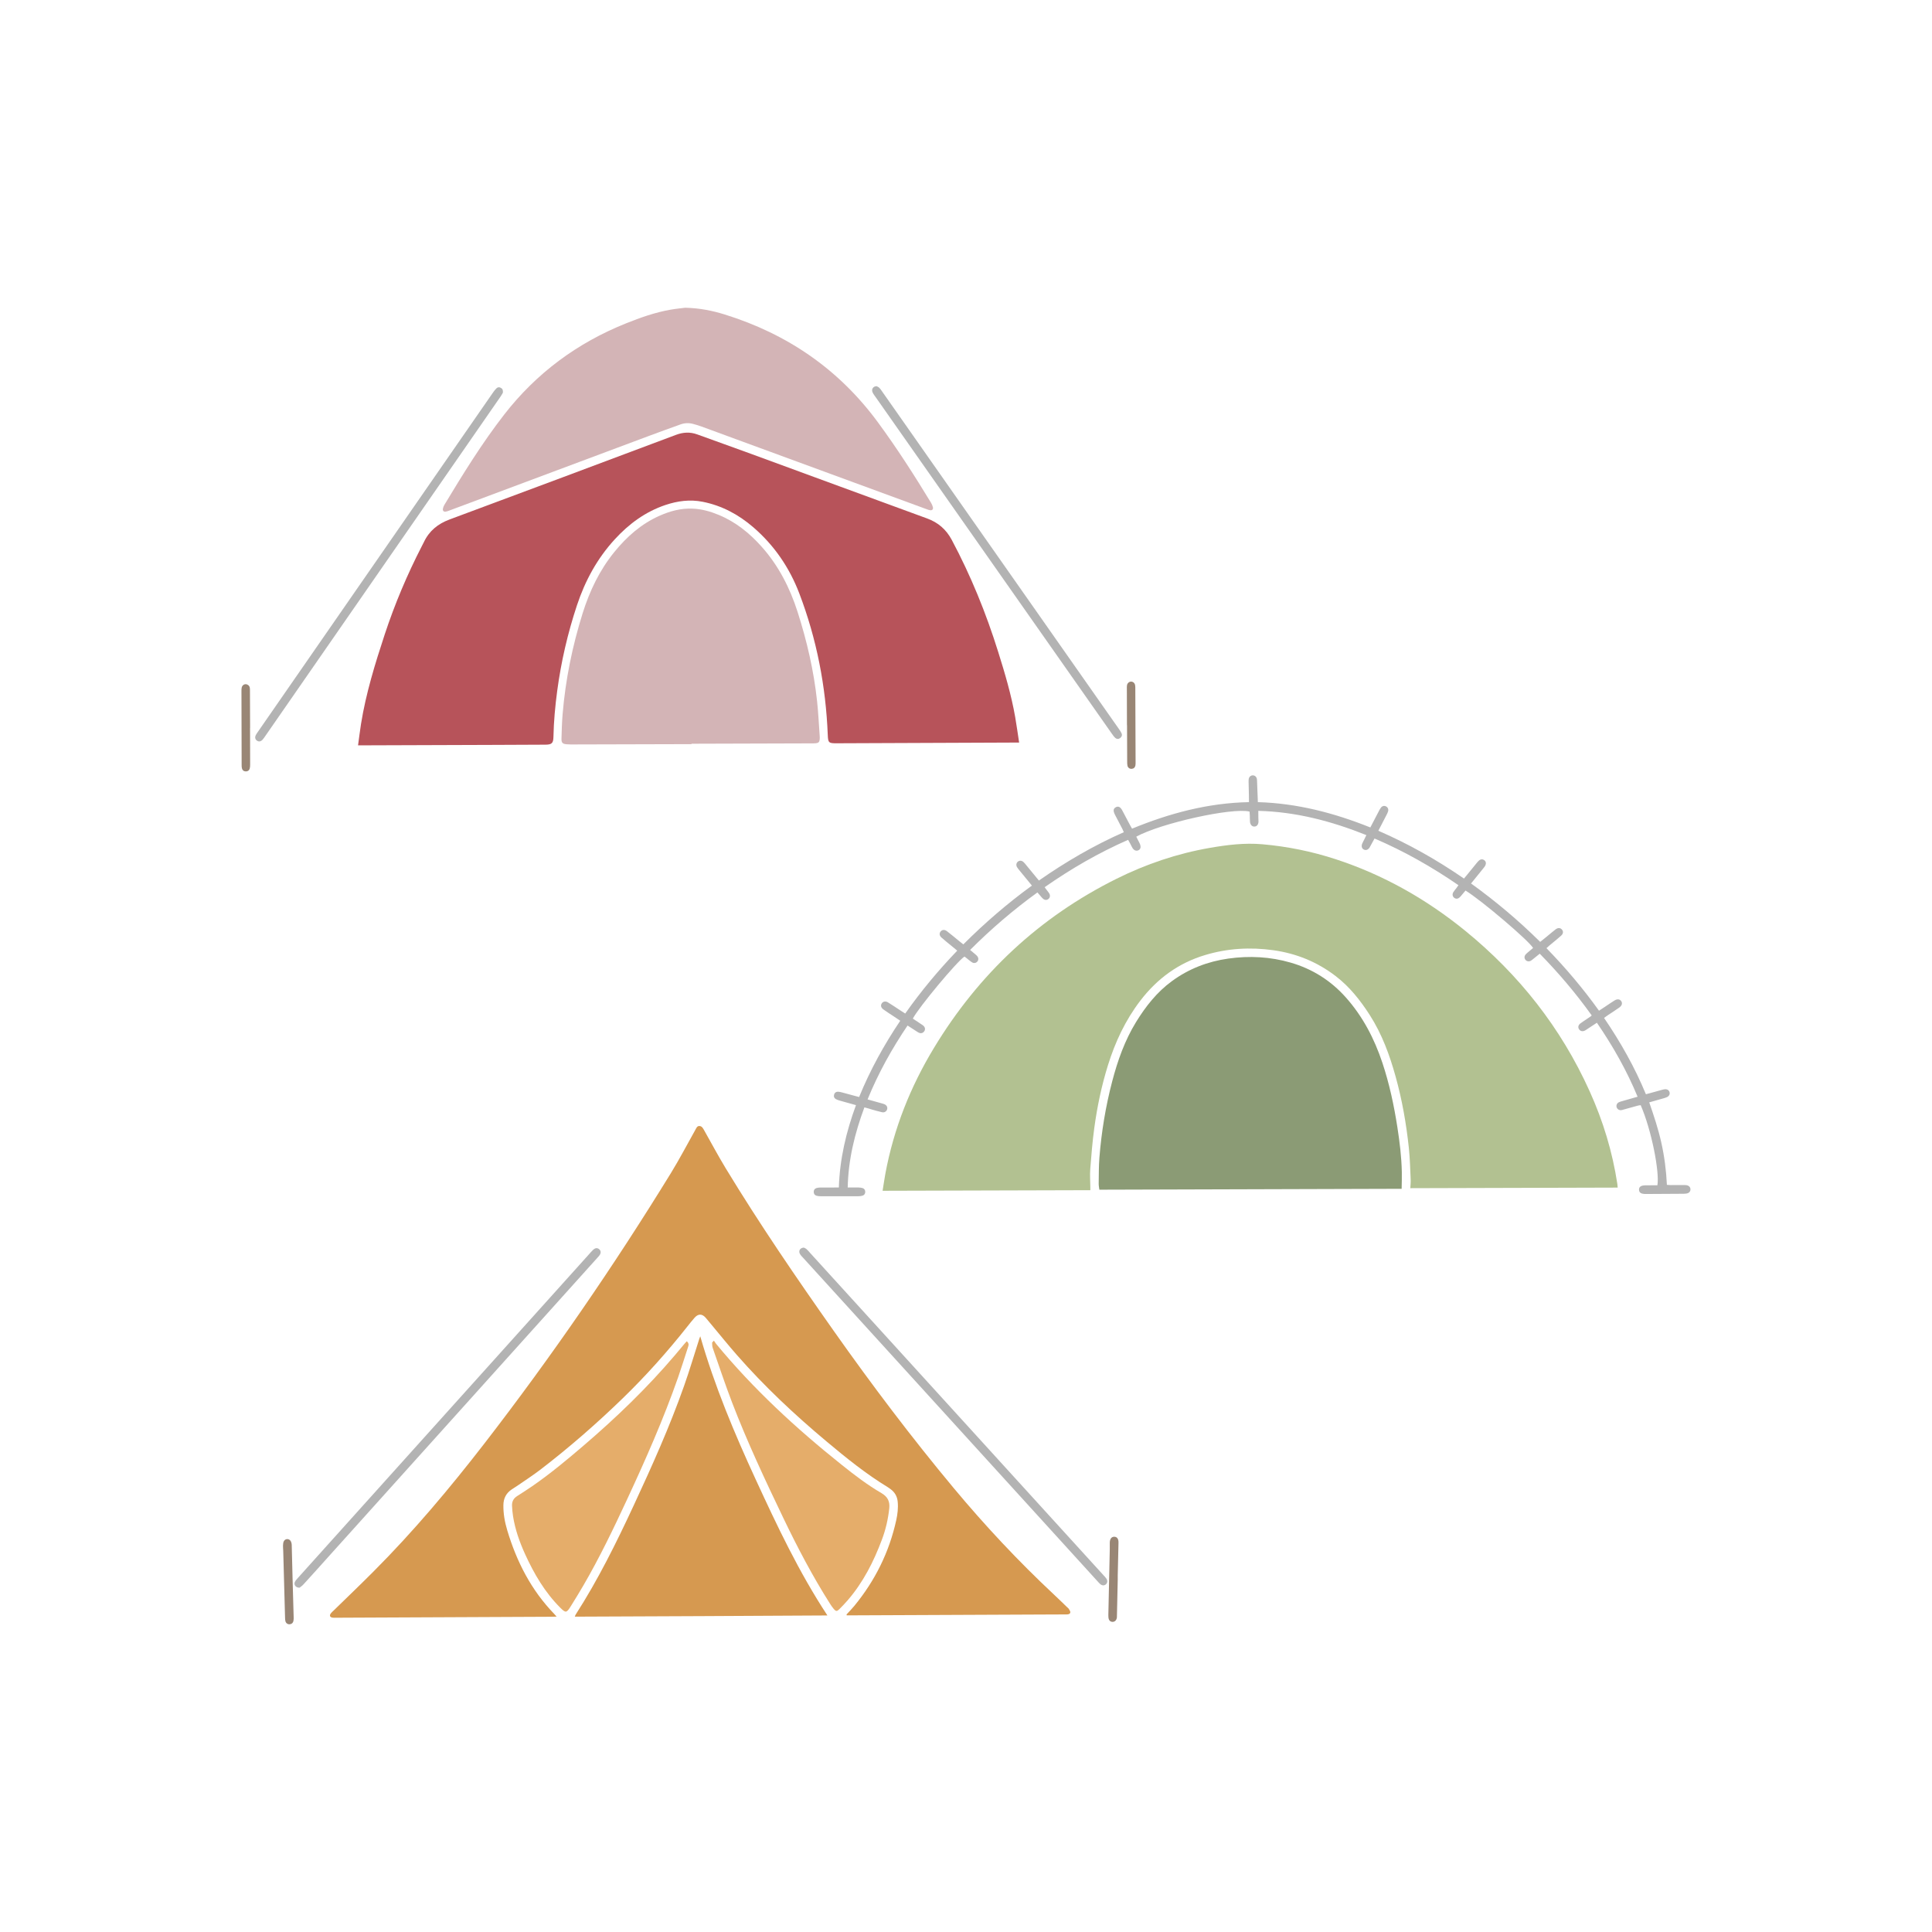 <?xml version="1.0" encoding="utf-8"?>
<!-- Generator: Adobe Illustrator 24.3.0, SVG Export Plug-In . SVG Version: 6.00 Build 0)  -->
<svg version="1.1" id="Calque_1" xmlns="http://www.w3.org/2000/svg" xmlns:xlink="http://www.w3.org/1999/xlink" x="0px" y="0px"
	 viewBox="0 0 432 432" style="enable-background:new 0 0 432 432;" xml:space="preserve">
<style type="text/css">
	.st0{fill:#8B9B75;}
	.st1{fill:#CCCCCC;}
	.st2{fill:#74AFC4;}
	.st3{fill:#B7535A;}
	.st4{fill:#5F6852;}
	.st5{fill:#B2C191;}
	.st6{fill:#998675;}
	.st7{fill:#E5AE6C;}
	.st8{fill:#736357;}
	.st9{fill:#E6E6E6;}
	.st10{fill:#999999;}
	.st11{fill:#C69C6D;}
	.st12{fill:#CCE0E5;}
	.st13{fill:#E0CACC;}
	.st14{fill:#EACAA4;}
	.st15{fill:#B3B3B3;}
	.st16{fill:#D69950;}
	.st17{fill:#E5AD6A;}
	.st18{fill:#D3B4B6;}
	.st19{fill:#E8A34F;}
	.st20{fill:#808080;}
	.st21{fill:#534741;}
	.st22{fill:#5D808C;}
	.st23{fill:#F9C132;}
	.st24{fill:#6C755F;}
	.st25{fill:#95AEB7;}
	.st26{fill:#C79C52;}
	.st27{fill:#DD9F54;}
	.st28{fill:#748B91;}
	.st29{fill:#9BC2CC;}
	.st30{fill:#AD868A;}
	.st31{fill:#727C62;}
	.st32{fill:#666666;}
	.st33{fill:#F9A332;}
	.st34{fill:#CCD3BA;}
	.st35{fill:#C7B299;}
	.st36{fill:#4D4D4D;}
	.st37{fill:#333333;}
	.st38{fill:none;}
	.st39{fill:#879193;}
	.st40{fill:#E09F51;}
	.st41{fill:#869372;}
</style>
<g>
	<g>
		<path class="st15" d="M66.99,355.01c-0.87,0.03-1.35-0.67-1.06-1.28c0.14-0.3,0.38-0.56,0.6-0.81
			c6.98-7.76,13.96-15.53,20.94-23.29c14.74-16.39,29.49-32.78,44.23-49.17c0.31-0.34,0.6-0.7,0.94-1.01
			c0.46-0.43,0.93-0.46,1.32-0.14c0.43,0.35,0.47,0.86,0.08,1.39c-0.14,0.2-0.32,0.37-0.48,0.56
			c-19.96,22.19-39.92,44.37-59.88,66.56c-1.93,2.15-3.85,4.3-5.8,6.43C67.59,354.58,67.21,354.83,66.99,355.01z"/>
		<path class="st15" d="M179.75,278.97c0.12,0.06,0.38,0.16,0.58,0.33c0.28,0.24,0.52,0.52,0.76,0.8
			c14.47,15.89,28.93,31.79,43.4,47.68c7.42,8.15,14.84,16.3,22.26,24.45c0.23,0.25,0.47,0.5,0.65,0.77
			c0.3,0.45,0.23,0.94-0.11,1.25c-0.36,0.32-0.81,0.33-1.25-0.03c-0.21-0.17-0.39-0.39-0.58-0.59
			c-21.95-24.11-43.89-48.22-65.84-72.34c-0.25-0.27-0.52-0.53-0.71-0.84C178.46,279.79,178.85,278.99,179.75,278.97z"/>
		<path class="st6" d="M65.42,352.99c0.09,3.32,0.17,5.93,0.24,8.54c0.01,0.31,0.02,0.62-0.05,0.92c-0.09,0.43-0.37,0.7-0.83,0.74
			c-0.46,0.03-0.83-0.22-0.96-0.69c-0.06-0.23-0.07-0.48-0.08-0.73c-0.14-5-0.27-10-0.41-15c-0.01-0.4-0.07-0.8-0.05-1.19
			c0.02-0.33,0.04-0.69,0.19-0.97c0.32-0.6,1.17-0.62,1.52-0.04c0.15,0.25,0.23,0.57,0.24,0.87
			C65.31,348.19,65.37,350.95,65.42,352.99z"/>
		<path class="st6" d="M249.93,353.21c-0.06,2.7-0.12,5.4-0.18,8.1c0,0.12,0,0.25-0.01,0.37c-0.09,0.63-0.48,1-1.02,0.97
			c-0.5-0.03-0.81-0.36-0.87-1c-0.03-0.33-0.02-0.67-0.01-1.01c0.1-4.75,0.21-9.51,0.31-14.26c0.01-0.49-0.01-0.98,0-1.47
			c0.03-0.83,0.39-1.29,1-1.29c0.62,0.01,0.97,0.47,0.95,1.31c-0.05,2.45-0.11,4.91-0.17,7.36c-0.01,0.31,0,0.61,0,0.92
			C249.93,353.21,249.93,353.21,249.93,353.21z"/>
		<path class="st16" d="M189.29,360.99c0.58-0.63,1.19-1.24,1.73-1.9c4.64-5.65,7.81-12.02,9.38-19.17c0.3-1.35,0.46-2.72,0.33-4.12
			c-0.11-1.21-0.66-2.15-1.64-2.86c-0.17-0.13-0.35-0.26-0.53-0.37c-4.9-2.98-9.34-6.57-13.72-10.24
			c-7.15-5.98-13.93-12.34-20.08-19.36c-1.98-2.26-3.87-4.61-5.8-6.92c-0.39-0.47-0.78-0.95-1.18-1.41
			c-0.81-0.92-1.67-0.91-2.49,0.03c-0.52,0.6-1.03,1.22-1.52,1.85c-4.48,5.67-9.28,11.05-14.47,16.09
			c-5.87,5.7-12.02,11.06-18.51,16.04c-1.56,1.19-3.21,2.26-4.83,3.38c-0.5,0.35-1.03,0.67-1.54,1.01c-1.25,0.83-1.84,2.01-1.86,3.5
			c-0.03,1.92,0.31,3.8,0.86,5.63c2.1,7.01,5.35,13.38,10.49,18.69c0.15,0.15,0.28,0.31,0.55,0.62c-0.46,0.01-0.78,0.03-1.09,0.03
			c-14.71,0.07-29.42,0.13-44.13,0.2c-1.38,0.01-2.76,0.02-4.14,0.02c-0.25,0-0.49,0.02-0.74-0.02c-0.6-0.08-0.75-0.48-0.37-0.97
			c0.17-0.22,0.38-0.4,0.58-0.59c2.97-2.9,5.96-5.76,8.89-8.7c8.98-8.99,17.13-18.7,24.9-28.74c14.98-19.39,28.84-39.54,41.66-60.41
			c1.94-3.16,3.66-6.46,5.48-9.7c0.21-0.37,0.37-0.84,0.89-0.82c0.52,0.02,0.76,0.43,1,0.85c1.61,2.86,3.16,5.76,4.86,8.57
			c7.59,12.5,15.84,24.57,24.26,36.51c8.47,12,17.31,23.71,26.71,34.99c7.01,8.41,14.47,16.39,22.47,23.87
			c0.99,0.92,1.95,1.87,2.93,2.81c0.13,0.13,0.3,0.24,0.38,0.39c0.14,0.25,0.37,0.55,0.32,0.79c-0.07,0.36-0.47,0.43-0.83,0.43
			c-1.69,0-3.38,0.02-5.07,0.02c-14.4,0.06-28.8,0.13-43.21,0.19c-0.29,0-0.59,0-0.88,0C189.31,361.13,189.3,361.06,189.29,360.99z"
			/>
		<path class="st16" d="M156.58,298.79c3.22,11.19,7.64,21.7,12.42,32.07c4.77,10.34,9.62,20.64,16.01,30.36
			c-18.91,0.12-37.65,0.19-56.48,0.27c0.09-0.22,0.12-0.37,0.2-0.48c5.01-7.79,9.1-16.07,13-24.46c4.06-8.74,8.01-17.53,11.22-26.63
			c1.23-3.47,2.27-7,3.4-10.51C156.39,299.27,156.45,299.14,156.58,298.79z"/>
		<path class="st17" d="M159.63,299.77c0.2,0.3,0.33,0.51,0.48,0.7c8.34,10.12,17.92,18.95,28.15,27.11
			c2.83,2.26,5.71,4.47,8.85,6.29c1.38,0.81,1.9,1.86,1.73,3.42c-0.26,2.4-0.79,4.72-1.64,6.97c-1.84,4.92-4.19,9.55-7.65,13.56
			c-0.6,0.7-1.24,1.36-1.89,2.01c-0.52,0.51-0.74,0.5-1.21-0.04c-0.3-0.34-0.56-0.73-0.81-1.12c-3.91-6.15-7.29-12.59-10.44-19.15
			c-4.09-8.52-8.11-17.08-11.5-25.91c-1.55-4.04-2.91-8.14-4.34-12.23c-0.12-0.36-0.11-0.77-0.13-1.15
			C159.22,300.16,159.37,300.07,159.63,299.77z"/>
		<path class="st17" d="M153.57,299.91c0.58,0.5,0.39,0.95,0.25,1.38c-0.71,2.19-1.4,4.38-2.15,6.56
			c-3.29,9.43-7.32,18.54-11.53,27.59c-3,6.46-6.09,12.87-9.67,19.03c-0.93,1.59-1.88,3.16-2.86,4.72c-0.94,1.51-1.13,1.5-2.35,0.28
			c-3.44-3.44-5.84-7.56-7.84-11.94c-1.24-2.72-2.23-5.52-2.7-8.48c-0.13-0.79-0.19-1.58-0.23-2.38c-0.04-0.93,0.35-1.65,1.15-2.15
			c1.14-0.72,2.28-1.46,3.39-2.22c4.05-2.8,7.82-5.94,11.55-9.14c7.26-6.22,14.13-12.84,20.33-20.13c0.68-0.8,1.34-1.6,2.01-2.4
			C153.11,300.39,153.32,300.18,153.57,299.91z"/>
	</g>
	<g>
		<path class="st15" d="M112.45,87.8c-0.12,0.21-0.3,0.56-0.53,0.88c-2.81,4.06-5.63,8.13-8.44,12.19
			c-14.71,21.22-29.41,42.44-44.12,63.65c-0.21,0.3-0.41,0.62-0.66,0.89c-0.39,0.42-0.84,0.48-1.23,0.21
			c-0.43-0.29-0.53-0.77-0.25-1.3c0.13-0.24,0.29-0.47,0.45-0.69c17.54-25.31,35.07-50.61,52.61-75.92
			c0.23-0.33,0.48-0.64,0.76-0.91c0.27-0.25,0.61-0.27,0.94-0.08C112.35,86.9,112.5,87.22,112.45,87.8z"/>
		<path class="st15" d="M196.02,86.35c0.12,0.07,0.38,0.17,0.57,0.34c0.22,0.2,0.39,0.47,0.57,0.72
			c17.7,25.23,35.4,50.46,53.1,75.69c0.19,0.28,0.39,0.56,0.52,0.86c0.19,0.42,0.05,0.79-0.3,1.06c-0.37,0.29-0.77,0.27-1.1-0.02
			c-0.29-0.26-0.52-0.6-0.75-0.92c-6.86-9.77-13.72-19.55-20.58-29.32c-10.72-15.28-21.44-30.56-32.16-45.83
			c-0.26-0.38-0.56-0.74-0.76-1.15C194.79,87.09,195.18,86.37,196.02,86.35z"/>
		<path class="st6" d="M55.91,162.76c0.01,2.73,0.02,5.46,0.02,8.18c0,0.3-0.01,0.62-0.09,0.91c-0.12,0.42-0.44,0.66-0.9,0.64
			c-0.46-0.02-0.75-0.27-0.85-0.71c-0.06-0.24-0.06-0.49-0.06-0.73c-0.02-5.52-0.03-11.04-0.04-16.55c0-0.24,0-0.49,0.05-0.73
			c0.1-0.48,0.46-0.78,0.89-0.78c0.42,0,0.82,0.3,0.92,0.76c0.05,0.27,0.04,0.55,0.04,0.82c0.01,2.73,0.02,5.46,0.03,8.18
			C55.91,162.76,55.91,162.76,55.91,162.76z"/>
		<path class="st6" d="M251.99,162.14c-0.01-2.7-0.02-5.4-0.02-8.09c0-0.28-0.02-0.56,0.03-0.83c0.09-0.5,0.52-0.84,0.97-0.81
			c0.43,0.03,0.77,0.34,0.85,0.83c0.05,0.27,0.04,0.55,0.04,0.82c0.02,5.43,0.04,10.85,0.06,16.28c0,0.28,0.01,0.56-0.04,0.82
			c-0.08,0.43-0.35,0.71-0.81,0.75c-0.45,0.04-0.84-0.2-0.96-0.68c-0.07-0.29-0.07-0.61-0.07-0.91c-0.01-2.73-0.02-5.46-0.03-8.18
			C252,162.14,251.99,162.14,251.99,162.14z"/>
		<path class="st3" d="M227.88,166.04c-0.52,0-0.88,0-1.24,0c-13.21,0.05-26.41,0.1-39.62,0.16c-1.73,0.01-1.86-0.15-1.93-1.87
			c-0.43-10.88-2.48-21.46-6.36-31.63c-2.2-5.77-5.61-10.77-10.31-14.82c-3.29-2.83-7.01-4.83-11.3-5.68
			c-2.86-0.57-5.62-0.19-8.34,0.72c-4.47,1.51-8.15,4.22-11.31,7.67c-3.93,4.28-6.64,9.26-8.46,14.75
			c-2.06,6.22-3.54,12.58-4.41,19.08c-0.46,3.44-0.78,6.89-0.85,10.37c-0.03,1.38-0.37,1.71-1.79,1.72
			c-3.81,0.02-7.62,0.04-11.42,0.05c-9.77,0.04-19.53,0.07-29.3,0.1c-0.36,0-0.72,0-1.18,0c0.23-1.67,0.42-3.22,0.66-4.76
			c1.1-6.87,3.15-13.5,5.32-20.09c2.24-6.78,5.01-13.33,8.27-19.67c0.15-0.3,0.32-0.6,0.46-0.9c1.19-2.53,3.15-4.12,5.77-5.09
			c16.88-6.27,33.74-12.58,50.6-18.91c1.6-0.6,3.15-0.69,4.75-0.11c4.06,1.48,8.14,2.92,12.2,4.41
			c13.08,4.79,26.14,9.61,39.22,14.39c2.46,0.9,4.25,2.45,5.49,4.76c4.28,8.02,7.68,16.39,10.39,25.05c1.51,4.8,2.94,9.63,3.81,14.6
			C227.32,162.18,227.57,164.03,227.88,166.04z"/>
		<path class="st18" d="M154.62,166.39c-8.75,0.03-17.5,0.05-26.25,0.07c-0.55,0-1.11,0.01-1.66-0.04
			c-0.94-0.08-1.19-0.34-1.16-1.29c0.05-1.81,0.1-3.62,0.25-5.43c0.64-7.71,2.18-15.24,4.49-22.61c1.56-4.96,3.77-9.59,7.07-13.65
			c2.78-3.43,6.02-6.3,10.1-8.11c2.35-1.05,4.79-1.71,7.4-1.6c2.06,0.08,3.99,0.63,5.87,1.41c3.76,1.56,6.85,4.05,9.54,7.06
			c3.81,4.26,6.35,9.23,8.08,14.64c2.08,6.5,3.62,13.13,4.35,19.93c0.28,2.59,0.4,5.2,0.59,7.8c0.02,0.24,0.02,0.49,0,0.74
			c-0.05,0.59-0.27,0.82-0.86,0.88c-0.37,0.04-0.74,0.03-1.1,0.03c-8.9,0.03-17.81,0.05-26.71,0.08
			C154.62,166.33,154.62,166.36,154.62,166.39z"/>
		<path class="st18" d="M153.23,68.81c3.29,0.09,6.08,0.66,8.82,1.51c14.01,4.36,25.54,12.25,34.26,24.12
			c4.26,5.79,8.14,11.84,11.87,17.98c0.19,0.31,0.34,0.66,0.42,1.01c0.1,0.45-0.16,0.72-0.62,0.66c-0.3-0.04-0.59-0.16-0.88-0.27
			c-14.08-5.17-28.16-10.34-42.24-15.51c-2.65-0.97-5.3-1.95-7.95-2.92c-0.63-0.23-1.28-0.43-1.93-0.6
			c-0.94-0.26-1.89-0.22-2.81,0.11c-2.34,0.84-4.67,1.68-7,2.55c-14.89,5.56-29.77,11.13-44.65,16.69
			c-0.29,0.11-0.58,0.23-0.88,0.27c-0.45,0.05-0.69-0.22-0.6-0.68c0.06-0.29,0.17-0.59,0.33-0.85c4.17-6.92,8.41-13.79,13.37-20.18
			c7.21-9.28,16.34-16.03,27.25-20.4c3.22-1.29,6.49-2.45,9.92-3.05C151.13,69.03,152.39,68.92,153.23,68.81z"/>
	</g>
	<g>
		<path class="st15" d="M193.28,247.61c-2.15,5.8-3.6,11.65-3.73,17.92c0.88,0,1.67-0.02,2.46,0c0.3,0.01,0.62,0.04,0.9,0.14
			c0.38,0.14,0.57,0.45,0.56,0.87c-0.02,0.41-0.23,0.71-0.63,0.82c-0.29,0.08-0.6,0.12-0.91,0.12c-2.83,0.01-5.65,0.01-8.48,0
			c-0.3,0-0.62-0.03-0.91-0.12c-0.38-0.12-0.59-0.44-0.59-0.85c0-0.41,0.2-0.72,0.59-0.85c0.26-0.08,0.54-0.12,0.81-0.12
			c1.07-0.01,2.15-0.01,3.22-0.01c0.3,0,0.6,0,1,0c0.2-6.38,1.63-12.44,3.83-18.42c-1.23-0.34-2.38-0.65-3.52-0.98
			c-0.32-0.09-0.65-0.19-0.95-0.35c-0.39-0.21-0.55-0.57-0.43-1.01c0.12-0.44,0.44-0.67,0.88-0.66c0.3,0.01,0.61,0.08,0.9,0.16
			c1.24,0.33,2.48,0.67,3.82,1.03c2.46-6.02,5.55-11.64,9.2-17.06c-0.56-0.37-1.06-0.71-1.57-1.05c-0.74-0.49-1.5-0.96-2.22-1.49
			c-0.54-0.39-0.64-0.91-0.34-1.35c0.29-0.43,0.83-0.55,1.39-0.21c0.99,0.61,1.96,1.27,2.94,1.91c0.28,0.18,0.56,0.35,0.91,0.58
			c3.51-4.98,7.37-9.62,11.63-14.06c-0.4-0.33-0.75-0.62-1.09-0.91c-0.81-0.66-1.63-1.31-2.41-2c-0.51-0.45-0.55-0.97-0.21-1.38
			c0.34-0.41,0.88-0.47,1.4-0.07c0.92,0.71,1.82,1.46,2.72,2.2c0.28,0.23,0.57,0.46,0.95,0.76c4.77-4.77,9.84-9.15,15.34-13.15
			c-0.97-1.18-1.88-2.29-2.79-3.4c-0.19-0.24-0.4-0.47-0.55-0.74c-0.24-0.43-0.16-0.9,0.16-1.18c0.36-0.32,0.85-0.33,1.26,0.02
			c0.23,0.2,0.42,0.45,0.61,0.68c0.94,1.13,1.87,2.27,2.87,3.49c6-4.18,12.26-7.84,18.99-10.81c-0.12-0.27-0.2-0.49-0.31-0.7
			c-0.55-1.06-1.12-2.12-1.66-3.18c-0.12-0.24-0.24-0.5-0.29-0.77c-0.08-0.44,0.12-0.78,0.53-0.97c0.38-0.18,0.74-0.08,1.01,0.21
			c0.19,0.2,0.33,0.44,0.45,0.69c0.56,1.06,1.12,2.12,1.68,3.18c0.13,0.24,0.27,0.47,0.43,0.75c8.39-3.45,17-5.75,26.14-5.93
			c0-0.52,0-0.97-0.01-1.42c-0.02-1.01-0.05-2.03-0.07-3.04c0-0.24-0.01-0.5,0.03-0.73c0.08-0.47,0.44-0.78,0.88-0.8
			c0.43-0.01,0.82,0.28,0.93,0.74c0.06,0.27,0.05,0.55,0.06,0.82c0.06,1.44,0.11,2.88,0.17,4.43c8.76,0.25,17.05,2.41,25.15,5.66
			c0.65-1.25,1.27-2.45,1.9-3.64c0.14-0.27,0.28-0.55,0.47-0.79c0.32-0.4,0.75-0.48,1.15-0.27c0.4,0.21,0.58,0.61,0.45,1.1
			c-0.08,0.29-0.23,0.57-0.37,0.84c-0.58,1.14-1.18,2.28-1.81,3.5c6.75,2.93,13.07,6.5,19.15,10.69c0.31-0.37,0.6-0.72,0.88-1.07
			c0.66-0.81,1.31-1.62,1.98-2.43c0.17-0.21,0.35-0.43,0.57-0.6c0.35-0.26,0.75-0.28,1.11-0.01c0.37,0.28,0.44,0.67,0.28,1.07
			c-0.11,0.28-0.31,0.53-0.5,0.76c-0.88,1.1-1.77,2.19-2.74,3.38c5.5,3.96,10.63,8.28,15.46,13.06c0.5-0.4,0.95-0.75,1.39-1.12
			c0.69-0.56,1.36-1.15,2.07-1.69c0.53-0.4,1.06-0.35,1.4,0.05c0.35,0.41,0.32,0.93-0.19,1.38c-0.82,0.74-1.69,1.42-2.54,2.13
			c-0.23,0.19-0.45,0.4-0.73,0.65c4.26,4.38,8.16,8.98,11.75,13.99c0.52-0.34,0.99-0.66,1.47-0.97c0.66-0.44,1.32-0.9,2-1.32
			c0.61-0.38,1.16-0.32,1.48,0.12c0.34,0.47,0.2,1.03-0.44,1.48c-0.85,0.6-1.73,1.16-2.6,1.74c-0.25,0.17-0.49,0.35-0.78,0.56
			c3.69,5.41,6.86,11.03,9.36,17.07c1.23-0.34,2.38-0.66,3.53-0.97c0.24-0.06,0.48-0.14,0.72-0.15c0.55-0.04,0.94,0.24,1.04,0.7
			c0.1,0.42-0.1,0.82-0.56,1.05c-0.27,0.13-0.57,0.21-0.87,0.3c-1,0.29-2,0.57-3.12,0.88c1.05,3.02,2.04,6,2.72,9.08
			c0.68,3.07,1.08,6.16,1.23,9.37c0.31,0.02,0.58,0.05,0.84,0.05c0.95,0,1.9-0.01,2.86-0.01c0.24,0,0.5-0.01,0.73,0.04
			c0.54,0.1,0.85,0.48,0.84,0.95c-0.01,0.44-0.3,0.78-0.79,0.89c-0.24,0.05-0.49,0.06-0.73,0.07c-2.83,0.02-5.65,0.04-8.48,0.05
			c-0.27,0-0.55-0.02-0.82-0.09c-0.43-0.11-0.68-0.41-0.69-0.86c-0.01-0.46,0.24-0.76,0.66-0.89c0.26-0.08,0.54-0.09,0.82-0.1
			c0.89-0.01,1.77-0.01,2.64-0.01c0.5-3.02-1.32-12.35-3.74-17.91c-0.21,0.03-0.45,0.05-0.67,0.11c-1.04,0.28-2.07,0.57-3.1,0.86
			c-0.21,0.06-0.41,0.13-0.62,0.15c-0.47,0.03-0.87-0.26-0.99-0.67c-0.12-0.42,0.05-0.86,0.48-1.09c0.24-0.13,0.52-0.19,0.78-0.27
			c1.11-0.32,2.23-0.64,3.43-0.98c-2.44-5.89-5.52-11.31-9.1-16.54c-0.71,0.47-1.38,0.91-2.04,1.34c-0.21,0.13-0.4,0.29-0.62,0.4
			c-0.52,0.27-1.01,0.17-1.31-0.25c-0.3-0.42-0.23-0.93,0.23-1.3c0.38-0.31,0.81-0.56,1.21-0.84c0.38-0.26,0.76-0.51,1.14-0.77
			c0.05-0.03,0.09-0.08,0.23-0.22c-3.49-4.88-7.36-9.45-11.62-13.8c-0.46,0.37-0.88,0.72-1.31,1.06c-0.22,0.17-0.42,0.36-0.66,0.5
			c-0.46,0.26-0.95,0.17-1.24-0.21c-0.27-0.35-0.27-0.8,0.06-1.18c0.26-0.3,0.59-0.54,0.89-0.8c0.25-0.22,0.51-0.44,0.77-0.65
			c-0.95-1.65-11.65-10.75-15.11-12.84c-0.24,0.28-0.48,0.58-0.73,0.87c-0.2,0.23-0.38,0.48-0.61,0.68
			c-0.39,0.34-0.81,0.35-1.18,0.08c-0.37-0.28-0.49-0.78-0.22-1.24c0.2-0.34,0.48-0.64,0.72-0.96c0.14-0.19,0.28-0.39,0.44-0.63
			c-5.92-4.07-12.1-7.58-18.76-10.44c-0.23,0.42-0.45,0.81-0.66,1.2c-0.15,0.27-0.28,0.55-0.44,0.81c-0.35,0.54-0.87,0.7-1.33,0.44
			c-0.42-0.24-0.56-0.72-0.33-1.3c0.14-0.34,0.33-0.66,0.49-0.99c0.13-0.27,0.26-0.55,0.44-0.92c-7.78-3.11-15.71-5.21-24.16-5.42
			c0,0.62,0,1.1,0.01,1.59c0,0.28,0.04,0.55,0.03,0.83c-0.03,0.66-0.37,1.07-0.89,1.09c-0.54,0.03-0.96-0.4-1.01-1.09
			c-0.04-0.46-0.02-0.92-0.04-1.38c-0.01-0.3-0.04-0.6-0.06-0.88c-3.88-0.94-19.8,2.58-25.33,5.61c0.24,0.47,0.49,0.95,0.73,1.43
			c0.38,0.77,0.29,1.35-0.24,1.61c-0.42,0.2-1.04,0.14-1.46-0.74c-0.24-0.52-0.54-1.02-0.85-1.59c-6.61,2.9-12.75,6.46-18.67,10.59
			c0.21,0.28,0.39,0.51,0.56,0.75c0.17,0.22,0.36,0.43,0.49,0.67c0.24,0.43,0.16,0.9-0.16,1.18c-0.37,0.33-0.83,0.33-1.25-0.02
			c-0.21-0.18-0.38-0.4-0.56-0.61c-0.22-0.25-0.43-0.5-0.69-0.8c-5.37,3.89-10.34,8.15-15.05,12.86c0.39,0.33,0.72,0.6,1.04,0.87
			c0.19,0.16,0.38,0.31,0.54,0.5c0.32,0.39,0.33,0.84,0.07,1.18c-0.29,0.38-0.79,0.5-1.24,0.21c-0.49-0.32-0.92-0.71-1.38-1.07
			c-0.1-0.07-0.2-0.14-0.29-0.21c-1.65,1.04-10.2,11.3-11.55,13.87c0.57,0.38,1.16,0.77,1.74,1.16c0.23,0.15,0.47,0.29,0.67,0.48
			c0.35,0.34,0.4,0.8,0.16,1.17c-0.26,0.41-0.74,0.58-1.21,0.35c-0.44-0.22-0.83-0.52-1.25-0.78c-0.41-0.26-0.81-0.53-1.29-0.83
			c-3.53,5.23-6.54,10.64-8.94,16.52c1.09,0.3,2.08,0.58,3.08,0.86c0.24,0.07,0.48,0.12,0.7,0.22c0.49,0.22,0.72,0.65,0.6,1.11
			c-0.12,0.48-0.6,0.8-1.14,0.68c-0.75-0.16-1.48-0.39-2.22-0.59C194.48,247.93,193.95,247.79,193.28,247.61z"/>
		<path class="st5" d="M197.35,266.26c0.21-1.28,0.39-2.58,0.63-3.87c1.87-10.04,5.59-19.39,10.87-28.1
			c9.98-16.48,23.51-29.19,40.8-37.79c6.63-3.3,13.59-5.65,20.9-6.92c3.88-0.67,7.78-1.15,11.73-0.8c5.59,0.49,11.05,1.6,16.38,3.34
			c10.66,3.49,20.26,8.92,28.94,15.98c12.06,9.82,21.45,21.72,27.86,35.93c3,6.64,5.1,13.55,6.19,20.76
			c0.03,0.21,0.04,0.42,0.07,0.76c-15.46,0.04-30.89,0.09-46.37,0.13c0.03-0.66,0.11-1.3,0.08-1.93c-0.11-2.36-0.16-4.73-0.41-7.08
			c-0.57-5.38-1.5-10.7-2.95-15.92c-1.34-4.84-3.06-9.53-5.79-13.79c-2.12-3.3-4.53-6.35-7.68-8.75c-4.12-3.14-8.74-5.02-13.88-5.74
			c-5.16-0.72-10.25-0.42-15.22,1.07c-5.95,1.77-10.74,5.27-14.52,10.21c-3.33,4.35-5.61,9.21-7.23,14.41
			c-1.43,4.58-2.41,9.27-3.06,14.02c-0.42,3.07-0.67,6.16-0.91,9.25c-0.1,1.34,0.01,2.7,0.02,4.05c0,0.18,0,0.36,0,0.65
			C228.3,266.17,212.87,266.21,197.35,266.26z"/>
		<path class="st0" d="M313.41,265.82c-22.61,0.07-45.05,0.13-67.59,0.2c-0.05-0.42-0.16-0.9-0.15-1.37
			c0.03-1.93,0.01-3.87,0.16-5.8c0.46-5.76,1.39-11.45,2.86-17.05c1.22-4.65,2.81-9.16,5.34-13.28c2.16-3.5,4.67-6.7,8.03-9.15
			c3.77-2.75,7.98-4.38,12.6-5.03c4.72-0.66,9.38-0.42,13.95,0.91c4.86,1.41,8.99,4.02,12.36,7.82c3.77,4.25,6.33,9.17,8.12,14.53
			c1.57,4.7,2.6,9.53,3.36,14.41c0.52,3.34,0.93,6.69,1,10.07C313.48,263.28,313.43,264.47,313.41,265.82z"/>
	</g>
</g>
</svg>
